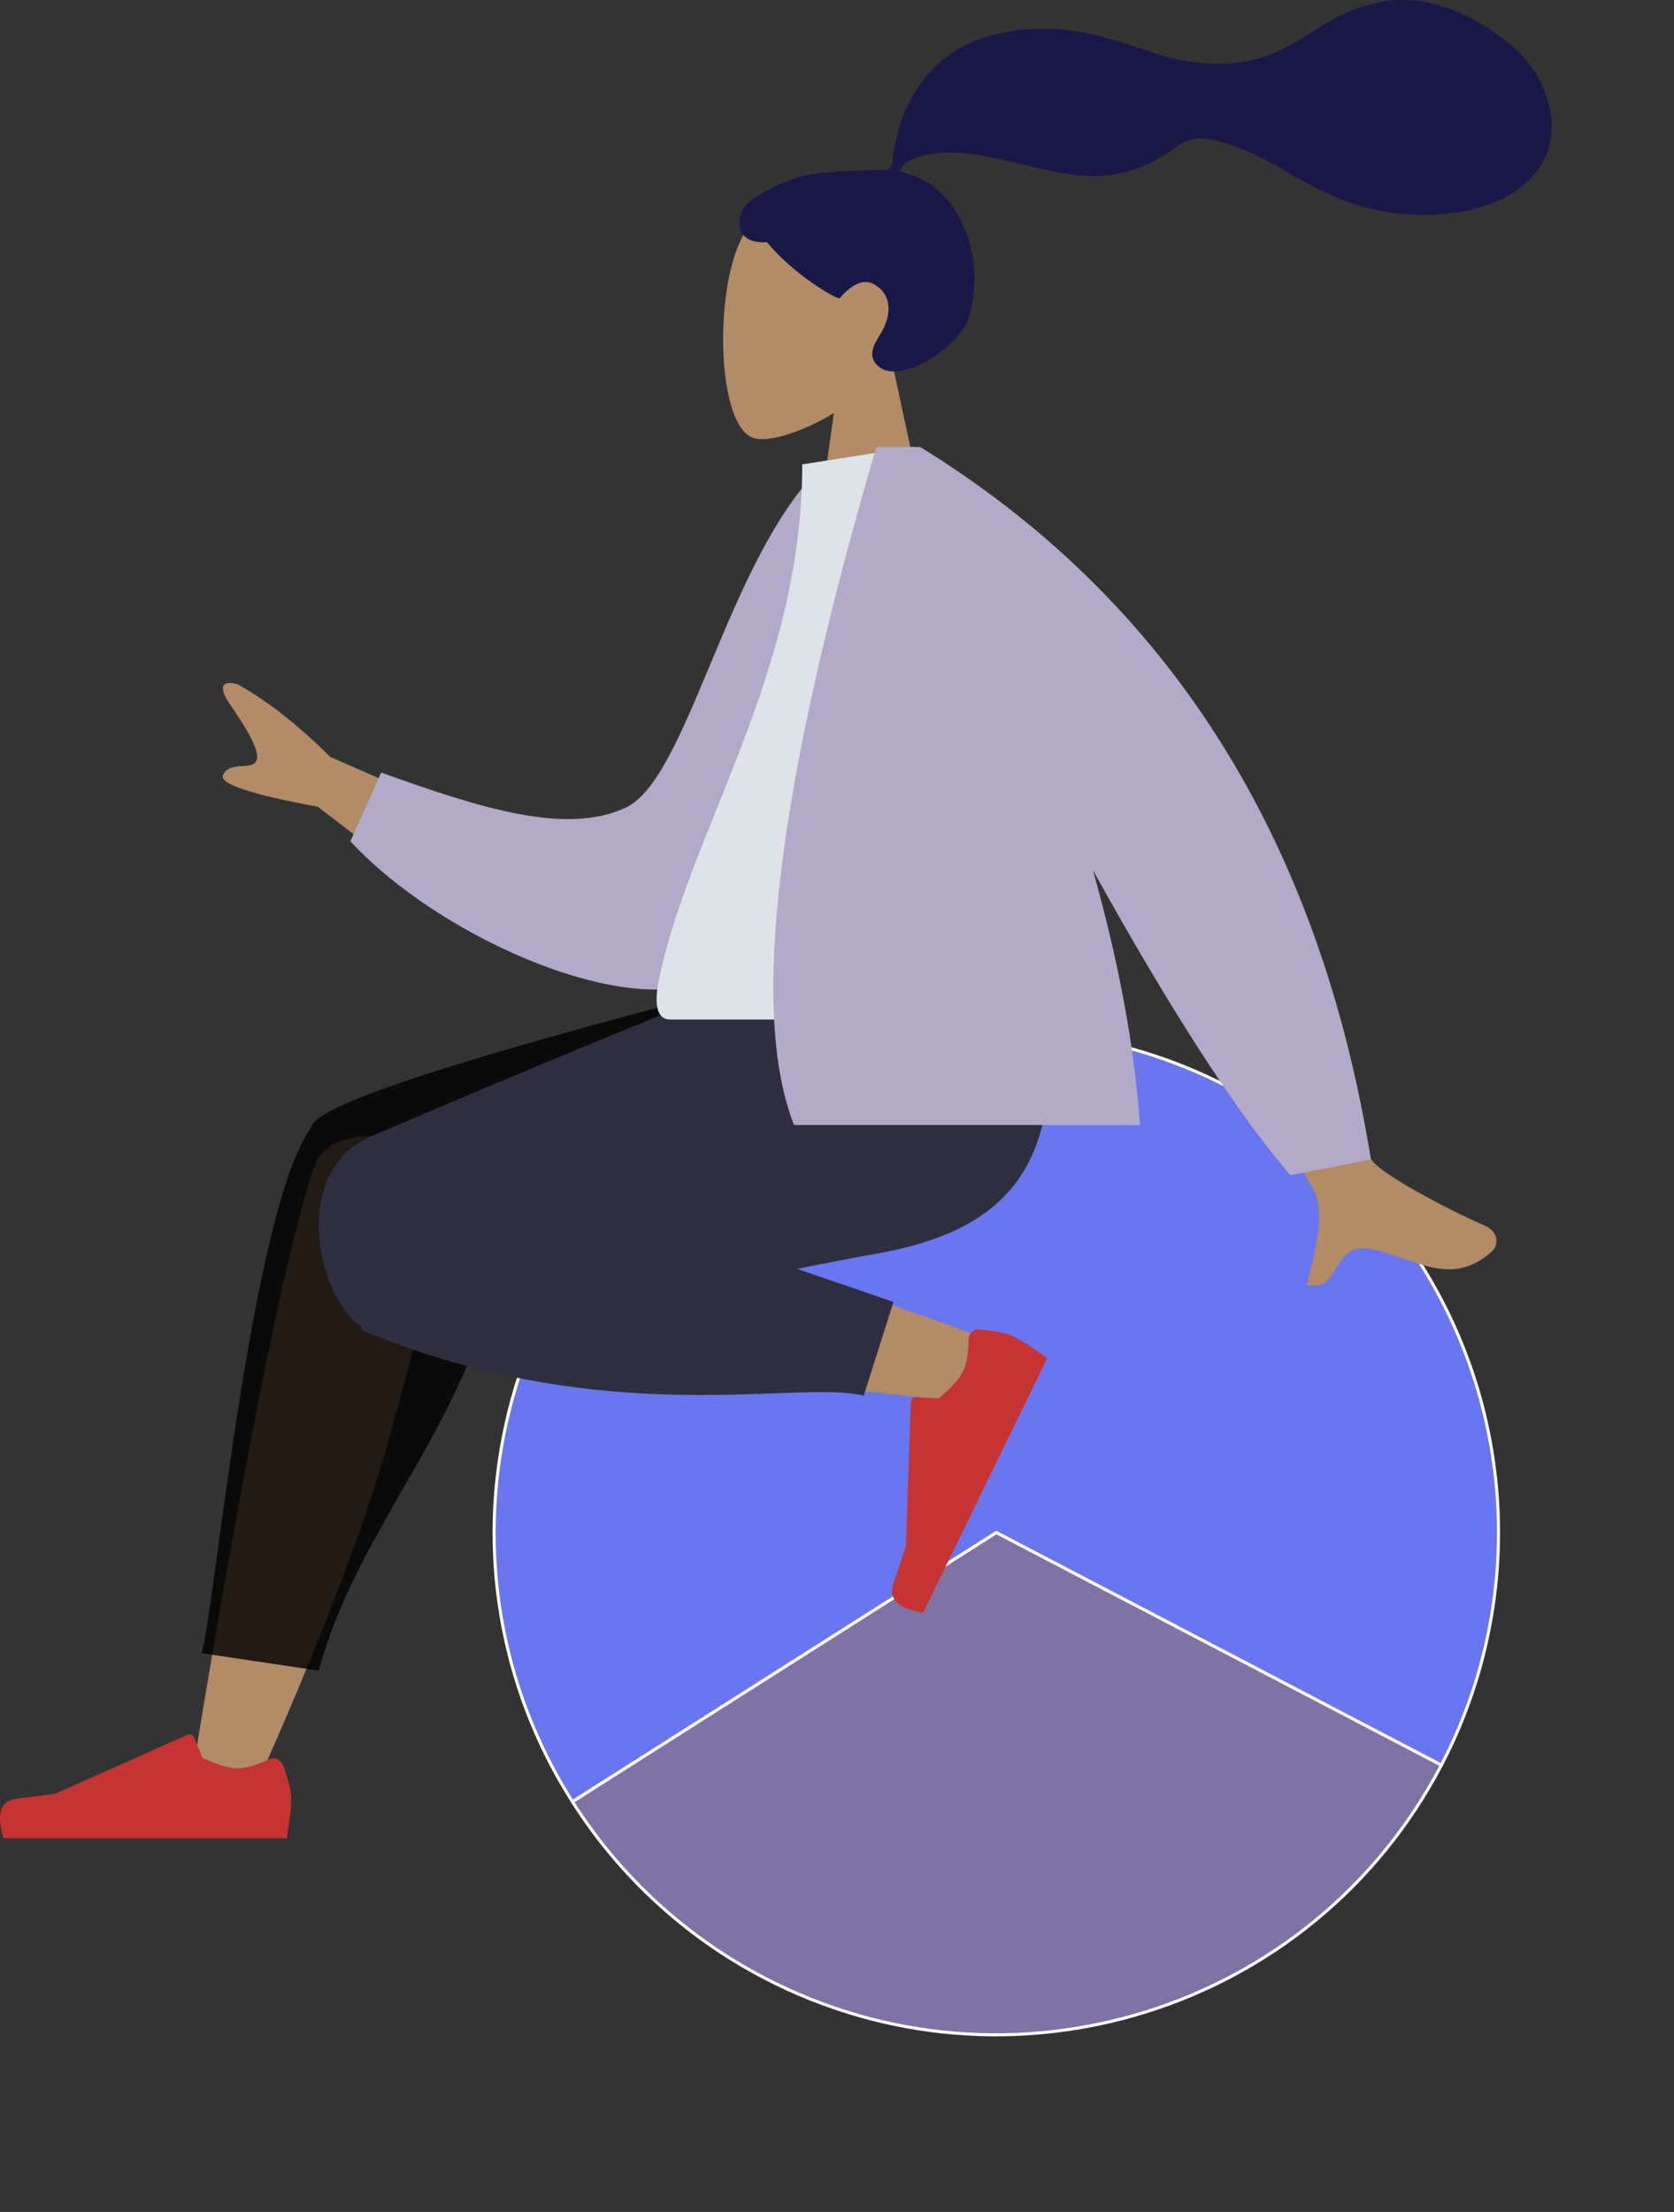 <svg width="548" height="724" viewBox="0 0 548 724" fill="none" xmlns="http://www.w3.org/2000/svg">
<rect x="0" y="0" width="548" height="724" fill="#333333" stroke="none"/>
<path d="M326.16 501.599L471.856 577.73C429.81 658.196 330.495 689.341 250.029 647.295C224.454 633.932 202.848 614.071 187.381 589.71L326.16 501.599Z" fill="#7F72A4" stroke="white"/>
<path d="M326.16 501.6L187.381 589.711C138.719 513.066 161.404 411.483 238.049 362.821C314.695 314.159 416.277 336.844 464.94 413.49C496.419 463.071 499.055 525.679 471.856 577.732L326.16 501.6Z" fill="#6976EF" stroke="white"/>
<path fill-rule="evenodd" clip-rule="evenodd" d="M292.178 119.167C299.752 110.276 304.879 99.379 304.023 87.17C301.554 51.99 252.583 59.729 243.057 77.485C233.531 95.24 234.663 140.279 246.974 143.453C251.884 144.718 262.343 141.618 272.989 135.202L266.307 182.473H305.76L292.178 119.167Z" fill="#B28B67"/>
<path fill-rule="evenodd" clip-rule="evenodd" d="M265.545 57.018C270.745 56.166 284.745 55.579 287.327 55.58C288.977 55.58 290.765 55.957 291.743 54.442C292.543 53.201 292.25 51.103 292.489 49.663C292.766 47.99 293.16 46.34 293.558 44.693C294.692 40.007 296.407 35.549 298.806 31.363C303.307 23.511 309.901 17.36 318.226 13.78C327.42 9.828 337.823 8.923 347.711 9.725C358.294 10.582 367.873 14.076 377.864 17.363C387.385 20.496 397.358 21.729 407.316 20.199C417.349 18.658 424.93 13.22 433.393 8.059C442.057 2.775 451.957 -0.681 462.199 0.113C471.76 0.855 480.571 4.803 488.477 10.076C495.873 15.01 501.976 20.946 505.422 29.3C509.129 38.287 509.125 48.152 503.03 56.094C494.194 67.607 477.792 70.584 464.146 70.288C456.253 70.117 448.501 68.677 441.049 66.055C431.111 62.56 422.523 56.635 413.225 51.828C408.862 49.572 404.352 47.72 399.625 46.385C395.037 45.09 390.519 44.495 386.365 47.267C381.972 50.198 378.034 53.078 373.008 54.913C368.186 56.674 363.078 57.659 357.94 57.619C347.945 57.542 338.091 54.428 328.383 52.341C320.466 50.641 311.995 48.945 303.924 50.58C300.556 51.263 295.636 52.671 294.42 56.172C314.894 59.882 322.934 85.202 317.163 103.79C314.048 113.822 295.322 125.55 288.041 120.275C283.429 116.934 286.229 112.548 288.041 109.652C291.512 104.106 292.699 96.983 286.278 93.122C280.738 89.792 274.914 97.7 274.804 97.691C273.281 97.571 260.126 90.131 251.062 79.274C242.12 79.805 240.764 73.909 242.899 69.087C245.034 64.265 258.36 58.197 265.545 57.018Z" fill="#191847"/>
<path fill-rule="evenodd" clip-rule="evenodd" d="M83.001 586.305C104.063 539.687 119.296 499.095 125.41 477.678C135.879 441.007 143.843 408.739 145.856 396.689C150.656 367.953 108.931 366.28 103.416 380.561C95.069 402.176 80.496 473.195 62.986 580.465L83.001 586.305ZM327.315 440.006C307.99 432.368 240.315 408.462 207.676 401.7C198.296 399.757 189.206 397.951 180.659 396.32C155.254 391.47 142.093 437.3 166.56 440.822C227.494 449.591 313.877 458.647 321.27 459.664C331.631 461.088 339.46 444.807 327.315 440.006Z" fill="#B28B67"/>
<path fill-rule="evenodd" clip-rule="evenodd" d="M165.066 383.709L269.596 330.498V318.914H257.164C156.037 344.683 104.361 361.197 102.136 368.457C102.112 368.535 102.091 368.613 102.071 368.692C102.02 368.758 101.97 368.826 101.92 368.893C81.879 396.456 69.876 531.018 65.937 541.094L104.341 546.823C119.031 492.348 166.032 454.399 164.783 389.155C165.12 387.241 165.205 385.426 165.066 383.709Z" fill="black" fill-opacity="0.81"/>
<path fill-rule="evenodd" clip-rule="evenodd" d="M260.911 415.312C270.475 413.397 279.283 411.688 286.819 410.367C335.5 401.828 349.696 375.77 341.303 318.914H251.609C236.957 323.123 160.814 355.054 121.308 372.038C95.16 383.279 103.403 423.801 118.21 434.346C118.29 434.993 118.557 435.433 119.031 435.629C198.684 468.643 261.697 451.321 282.747 456.855L292.483 426.141L260.911 415.312Z" fill="#2F2E41"/>
<path fill-rule="evenodd" clip-rule="evenodd" d="M320.708 435.126C325.927 435.625 329.632 436.409 331.822 437.478C334.487 438.777 338.158 441.117 342.837 444.498C341.329 447.589 327.781 475.367 302.192 527.832C293.977 526.506 290.721 523.371 292.426 518.426C294.131 513.482 295.506 509.355 296.551 506.045L298.175 458.89C298.206 457.983 298.967 457.272 299.875 457.304C299.89 457.304 299.906 457.305 299.921 457.306L307.175 457.762C311.297 454.425 314.016 451.407 315.333 448.707C316.403 446.513 316.995 443.05 317.108 438.32L317.108 438.32C317.152 436.505 318.659 435.069 320.474 435.112C320.552 435.114 320.63 435.119 320.708 435.126Z" fill="#C53333"/>
<path fill-rule="evenodd" clip-rule="evenodd" d="M92.586 577.664C94.425 582.574 95.345 586.247 95.345 588.684C95.345 591.649 94.851 595.975 93.863 601.662C90.424 601.662 59.519 601.662 1.146 601.662C-1.264 593.696 0.127 589.396 5.318 588.761C10.509 588.126 14.822 587.552 18.255 587.04L61.349 567.829C62.179 567.459 63.151 567.832 63.52 568.661C63.526 568.675 63.533 568.689 63.539 568.704L66.309 575.423C71.114 577.665 75.019 578.787 78.024 578.787C80.465 578.787 83.836 577.801 88.137 575.829L88.137 575.829C89.788 575.072 91.739 575.797 92.496 577.448C92.529 577.519 92.559 577.591 92.586 577.664Z" fill="#C53333"/>
<path fill-rule="evenodd" clip-rule="evenodd" d="M167.675 273.9L108.109 247.741C97.675 237.343 87.599 229.441 77.882 224.033C74.976 223.108 70.012 222.828 75.308 230.564C80.605 238.3 85.828 246.676 83.712 249.387C81.595 252.098 75.465 249.106 73.043 253.515C71.428 256.454 81.762 259.97 104.044 264.063L148.655 298.266L167.675 273.9ZM408.489 281.105L374.803 287.789C408.68 350.922 426.847 384.383 429.305 388.171C434.836 396.694 429.676 412.314 427.77 420.54C439.729 423.324 435.012 405.324 450.146 409.083C463.96 412.513 475.672 421.316 488.553 409.443C490.136 407.984 491.295 403.421 485.896 401.081C472.445 395.251 452.571 384.334 449.349 380.096C444.954 374.316 431.334 341.319 408.489 281.105Z" fill="#B28B67"/>
<path fill-rule="evenodd" clip-rule="evenodd" d="M283.247 155.071L269.033 152.633C238.071 182.666 225.437 254.822 204.803 264.373C185.295 273.403 157.641 264.665 124.77 252.866L114.703 275.357C144.57 307.669 208.198 334.968 233.989 319.384C275.223 294.468 284.742 205.475 283.247 155.071Z" fill="#B2AAC8"/>
<path fill-rule="evenodd" clip-rule="evenodd" d="M345.213 333.709C288.217 333.709 246.292 333.709 219.438 333.709C213.69 333.709 214.773 325.41 215.604 321.223C225.193 272.892 262.622 220.794 262.622 151.997L298.902 146.308C328.91 194.569 339.287 253.989 345.213 333.709Z" fill="#DDE3E9"/>
<path fill-rule="evenodd" clip-rule="evenodd" d="M357.758 284.776C383.398 331.026 404.95 364.324 422.414 384.669L448.777 379.506C431.795 274.186 382.617 196.453 301.243 146.308H294.695L286.878 146.308C254.309 257.33 245.33 331.304 259.942 368.231H373.159C371.368 341.211 365.625 312.637 357.758 284.776H357.758Z" fill="#B2AAC8"/>
</svg>
